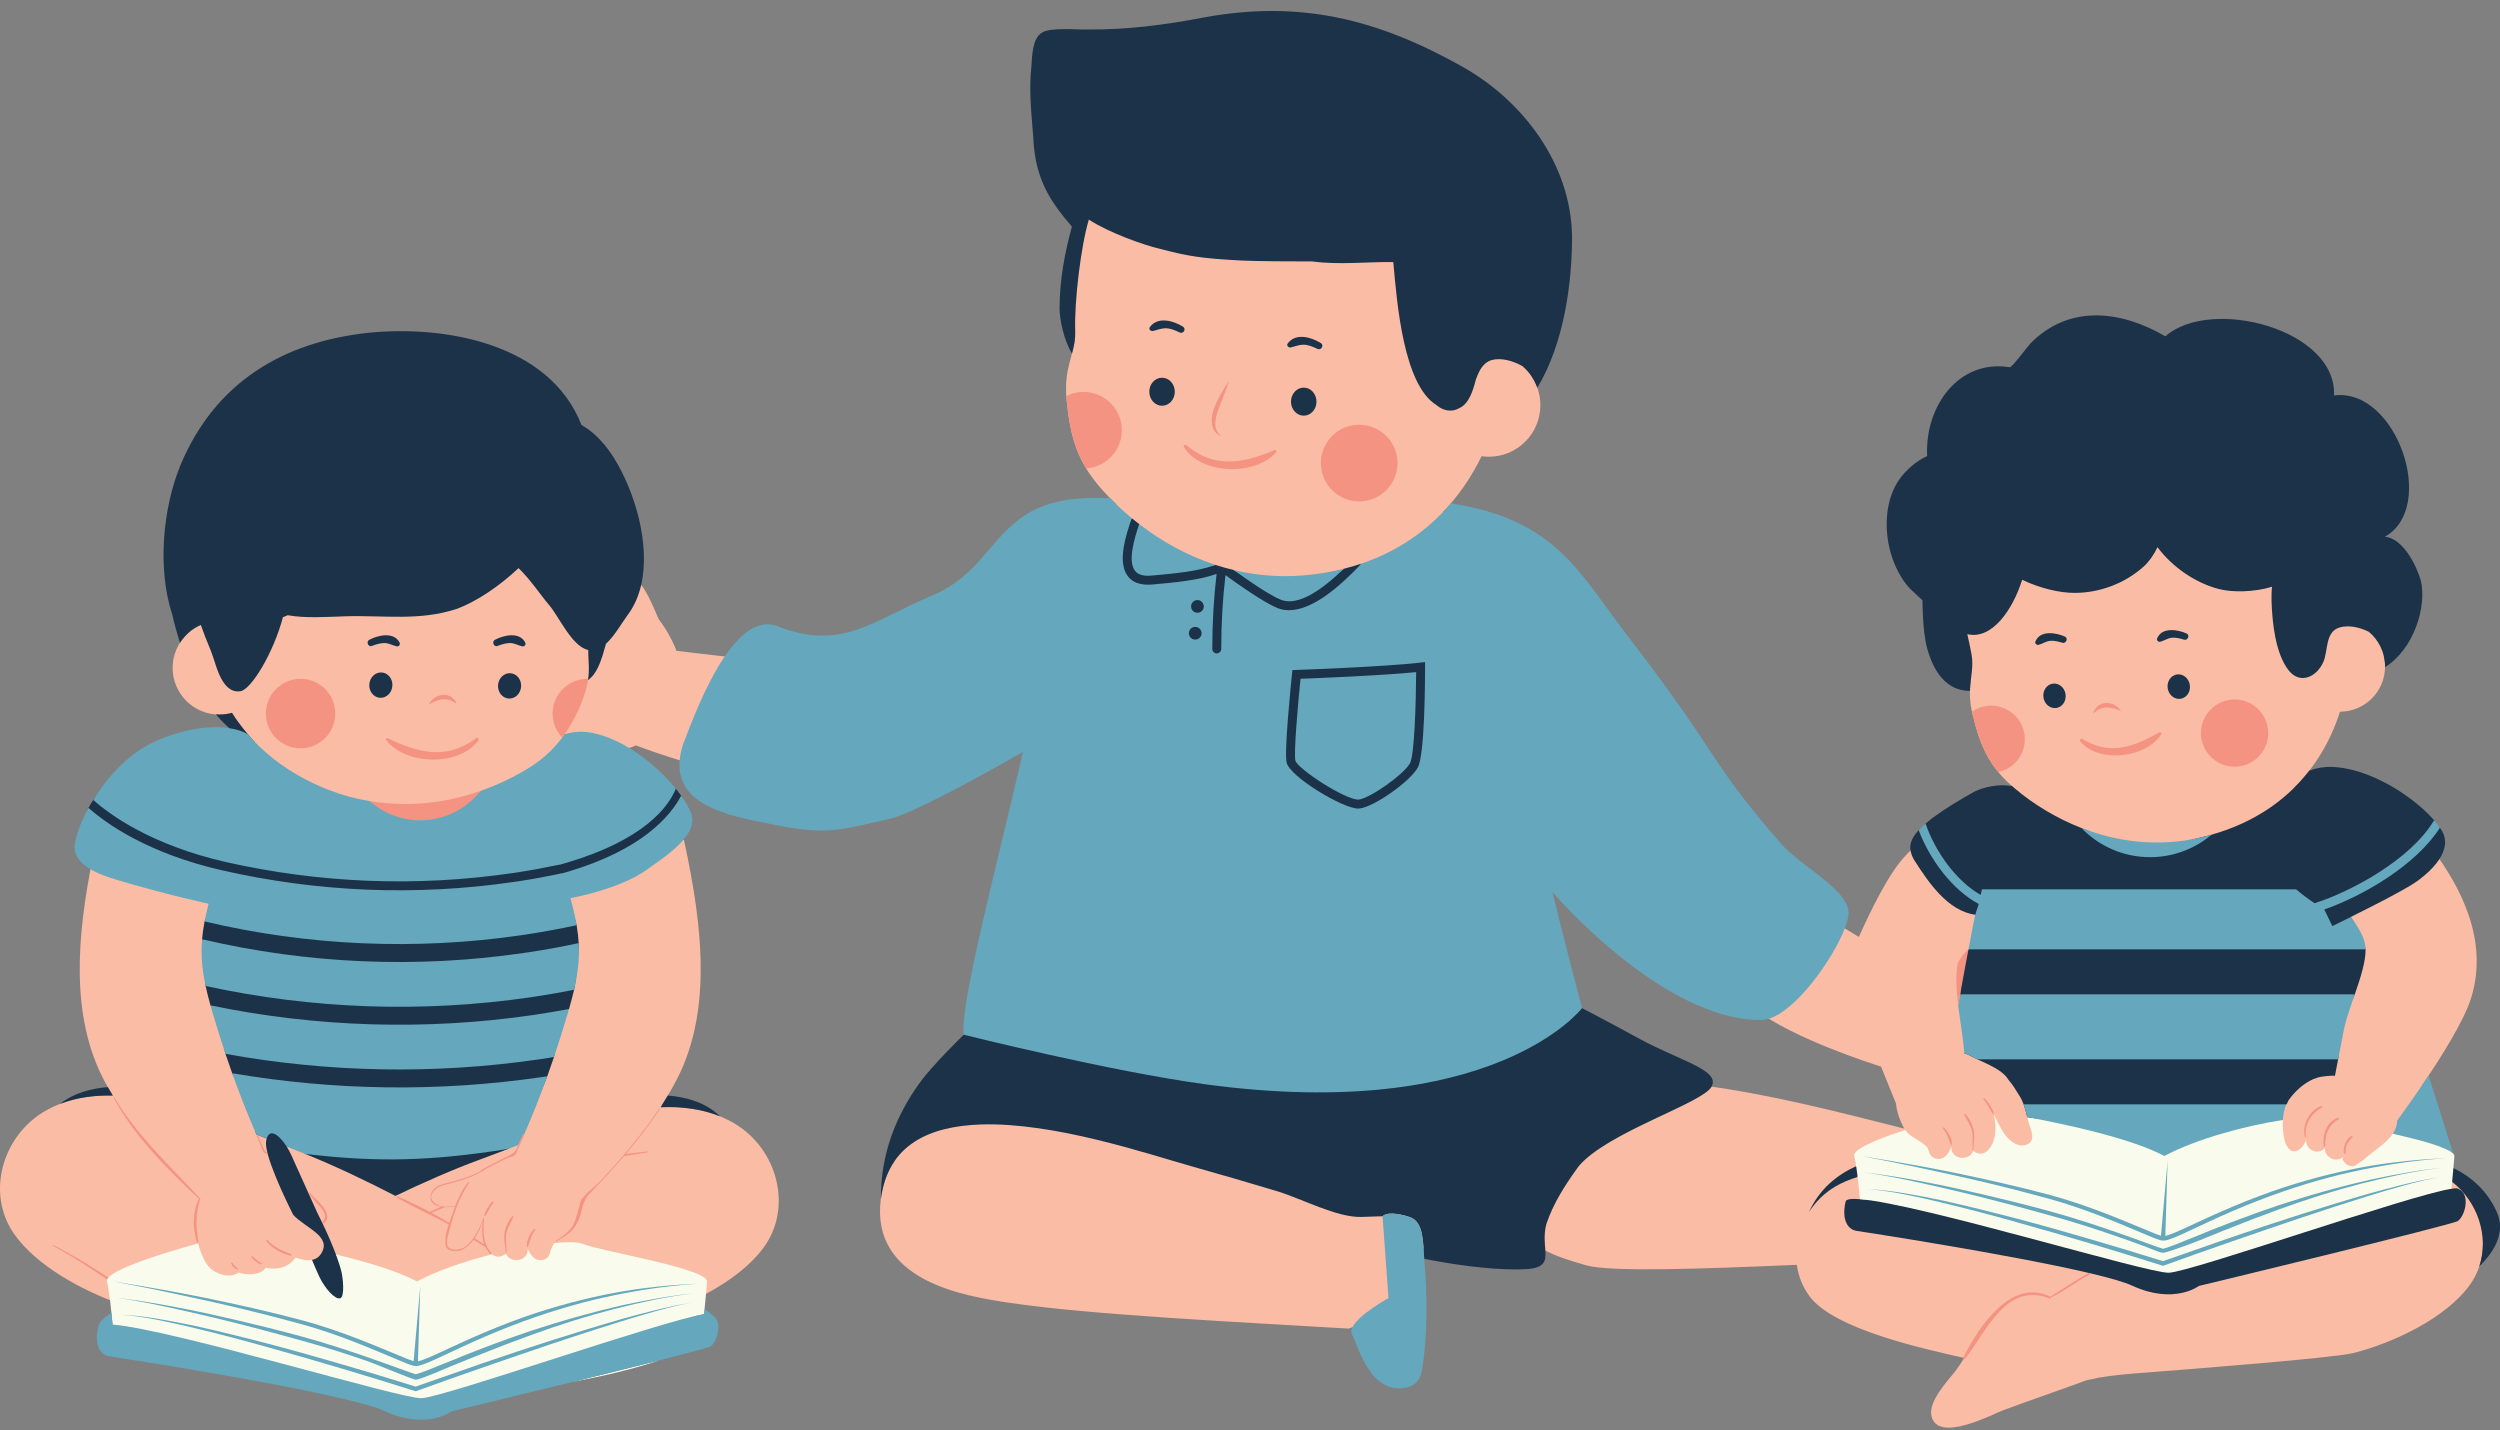 <?xml version="1.0" encoding="UTF-8"?><svg xmlns="http://www.w3.org/2000/svg" xmlns:xlink="http://www.w3.org/1999/xlink" height="286.1" preserveAspectRatio="xMidYMid meet" version="1.0" viewBox="0.0 -2.2 500.0 286.1" width="500.0" zoomAndPan="magnify"><rect x="0.0" y="-2.2" width="500.0" height="286.1" fill="#808080" stroke="none"/><defs><clipPath id="a"><path d="M 0 2 L 499 2 L 499 283.328 L 0 283.328 Z M 0 2"/></clipPath><clipPath id="b"><path d="M 489 231 L 500.012 231 L 500.012 252 L 489 252 Z M 489 231"/></clipPath></defs><g><g clip-path="url(#a)" id="change1_1"><path d="M 340.309 214.852 L 340.512 214.215 C 339.863 213.359 336.613 211.898 334.211 210.82 C 331.902 209.785 329.289 208.609 326.605 207.137 C 321.598 204.395 316.488 201.727 315.453 201.184 L 313.547 200.141 L 314.254 199.07 C 313.473 196.109 310.84 186.047 308.531 176.68 L 311.973 174.879 C 321.871 186.117 337.922 199.191 351.117 199.773 C 358.914 205.547 373.645 210.312 376.207 211.117 C 377.352 214.016 378.441 216.582 379.184 218.469 C 379.184 218.469 379.184 218.469 379.184 218.473 C 379.305 219.746 379.676 220.988 380.18 222.16 C 380.383 222.633 380.594 223.094 380.855 223.52 C 367.289 220.086 354 216.656 340.309 214.852 Z M 497.52 240.977 C 495.977 237.582 493.379 234.965 489.793 233.188 L 488.566 232.578 L 488.688 231.219 C 488.75 230.551 488.801 229.953 488.836 229.477 L 488.836 229.453 L 484.297 215.035 C 484.449 214.805 484.609 214.574 484.766 214.34 L 484.809 214.355 L 484.777 214.324 C 488.406 208.953 492.785 201.945 494.188 197.512 C 497.938 185.625 491.762 174.812 486.605 167.801 C 487.41 166.145 486.855 165.285 486.633 164.945 L 486.496 164.734 C 486.469 164.688 486.438 164.633 486.398 164.586 L 486.301 164.449 C 486.031 164.039 485.699 163.613 485.289 163.148 C 484.273 161.961 482.914 160.715 481.254 159.438 C 476.43 155.723 471.066 153.441 466.562 153.18 C 466.371 153.172 466.184 153.164 465.996 153.164 C 464.777 153.164 463.637 153.379 462.605 153.801 L 458.855 155.328 C 463.09 151.137 466.125 145.969 467.996 140.145 C 472.977 140.129 477.012 136.09 477.012 131.105 C 477.012 130.363 476.91 129.652 476.742 128.965 C 481.023 125.711 483.211 118.762 482.242 114.469 C 481.383 111.496 479.023 107.324 476.793 107.141 L 470.199 106.602 L 475.988 103.398 C 480.18 101.074 480.332 95.074 479.184 90.641 C 477.664 84.762 473.336 78.809 468 78.809 C 467.688 78.809 467.371 78.828 467.059 78.867 L 464.711 79.168 L 464.809 76.805 C 464.902 74.391 463.953 72.133 461.988 70.086 C 458.254 66.199 451.191 63.586 444.418 63.586 C 440.129 63.586 436.562 64.645 434.387 66.562 L 433.305 67.52 L 432.059 66.789 C 427.672 64.23 423.242 62.879 419.246 62.879 C 414.723 62.879 410.758 64.582 407.48 67.93 C 407.328 68.098 406.988 68.531 406.574 69.059 C 403.809 72.562 403.16 73.246 401.953 73.246 L 401.777 73.246 L 401.617 73.223 C 400.953 73.113 400.285 73.059 399.641 73.059 C 396.598 73.059 393.836 74.273 391.652 76.574 C 388.77 79.609 387.188 84.223 387.43 88.918 L 387.496 90.301 L 386.23 90.852 C 384.52 91.602 382.551 93.273 381.438 94.918 C 377.918 100.121 378.902 109.32 383.504 114.215 C 383.691 114.41 384.855 115.488 385.828 116.371 L 386.484 116.969 L 386.484 117.852 C 386.484 117.91 386.496 123.719 387.316 126.797 C 388.586 131.562 390.812 133.98 393.977 133.98 L 394.141 133.98 C 393.934 135.793 393.812 137.828 394.5 140.652 C 396.113 147.266 397.965 151.336 403.035 155.562 C 403.297 155.777 403.566 155.984 403.832 156.195 L 403.27 157.234 L 401.836 156.961 C 401.441 156.887 401 156.852 400.523 156.852 C 398.707 156.852 396.812 157.387 395.832 157.879 C 394.547 158.598 393.133 159.414 391.66 160.332 L 391.086 159.266 C 386.477 161.758 384.734 165.301 381.109 168.926 C 377.715 172.434 373.926 180.398 371.77 185.188 L 367.219 182.414 C 367.695 181.086 367.719 180.492 367.711 180.34 C 367.609 178.309 363.742 175.355 360.637 172.98 C 358.344 171.227 356.18 169.574 354.688 167.848 C 346.332 158.172 343.469 153.836 339.84 148.344 C 336.766 143.684 332.934 137.883 324.457 126.891 C 322.891 124.855 321.473 122.906 320.102 121.02 C 312.551 110.641 307.094 103.141 289.871 100.438 L 288.574 100.234 C 291.695 96.988 294.277 93.219 296.324 89.035 C 296.797 89.102 297.273 89.148 297.766 89.148 C 303.461 89.148 308.074 84.531 308.074 78.836 C 308.074 76.746 307.449 74.805 306.383 73.18 C 311.594 63.699 312.406 51.59 312.406 45.086 C 312.211 32.25 304.102 19.855 291.23 12.73 C 277.941 5.309 266.574 2 254.383 2 C 250.047 2 245.676 2.418 241.031 3.273 C 232.469 4.926 225.285 5.695 218.422 5.695 C 218.414 5.695 217.727 5.695 217.387 5.691 C 217.23 5.695 217.059 5.699 216.875 5.699 C 216.414 5.699 215.852 5.684 215.234 5.664 C 214.531 5.645 213.75 5.617 212.969 5.617 C 210.227 5.617 209.562 5.941 209.473 5.996 L 209.367 6.074 C 208.547 6.605 208.383 9.406 208.312 10.605 L 208.27 11.316 C 207.832 15.148 208.137 18.859 208.457 22.785 C 208.52 23.547 208.582 24.309 208.641 25.129 C 208.953 32.484 211.328 36.52 215.891 41.82 L 216.582 42.629 L 216.305 43.652 C 214.688 49.57 213.926 54.598 213.906 59.477 C 213.902 60.883 214.312 63.066 215.016 65.062 C 214.793 68.918 212.727 71.535 213.305 77.598 C 214.043 85.324 215.469 90.219 220.5 95.82 C 221.391 96.812 222.328 97.762 223.293 98.691 L 222.852 98.953 L 222.492 99.156 L 221.961 99.484 L 221.336 99.449 C 220.469 99.406 219.625 99.383 218.816 99.383 C 207.59 99.383 203.809 103.797 199.43 108.902 C 196.48 112.344 193.137 116.242 187.273 118.711 C 184.707 119.773 182.414 120.906 180.199 122.008 C 174.867 124.648 170.266 126.926 164.473 126.926 C 161.328 126.926 158.082 126.238 154.645 124.855 C 154.254 124.719 153.875 124.652 153.488 124.652 C 151.625 124.652 149.465 126.289 147.203 129.363 L 135.266 127.965 C 134.996 126.949 133.801 124.703 133.223 123.789 C 132.836 123.18 132.344 122.441 131.773 121.68 C 130.906 119.945 129.094 114.582 126.504 113.145 C 127.75 105.488 124.652 96.129 121.062 90.414 C 119.621 88.117 117.828 86.168 116.078 85.02 C 115.855 84.863 115.621 84.719 115.355 84.578 L 114.699 84.23 L 114.43 83.535 C 108.117 67.297 86.609 66.031 80.168 66.031 C 78.074 66.031 75.977 66.137 73.945 66.344 C 56.289 68.203 44.176 76.688 37.949 91.551 C 34.301 100.414 33.656 111.895 36.348 120.113 L 36.379 120.203 L 36.398 120.297 C 36.688 121.586 37.074 123.027 37.523 124.523 C 35.684 126.23 34.523 128.66 34.523 131.367 C 34.523 136.531 38.707 140.715 43.867 140.715 C 44.504 140.715 45.129 140.648 45.73 140.527 C 46.223 141.047 46.703 141.516 47.168 141.91 L 47.84 142.48 C 48.812 143.801 49.875 145.066 51.043 146.266 L 45.566 145.41 C 44.812 145.293 43.992 145.234 43.129 145.234 C 39.379 145.234 35 146.336 31.113 148.254 C 27.055 150.258 22.863 154.477 19.902 159.535 L 19.848 159.621 C 19.723 159.836 19.598 160.062 19.445 160.344 C 18.574 161.914 17.941 163.301 17.504 164.621 C 17.312 165.168 17.168 165.688 17.074 166.172 L 17.039 166.324 C 17.02 166.391 17.012 166.453 17 166.52 L 16.957 166.742 C 16.867 167.215 16.668 168.266 18.512 169.543 C 15.5 184.559 13.91 200.828 20.863 213.961 C 21.391 214.957 21.957 215.941 22.547 216.91 C 17.793 216.793 13.277 217.621 9.227 219.887 C 0.523 224.746 -2.906 236.402 2.816 244.578 C 7.219 250.871 16.199 255.824 24.102 258.629 C 24.156 259.121 24.211 259.621 24.262 260.129 L 24.387 261.344 L 23.363 262.008 C 22.059 262.859 21.695 263.363 21.617 263.496 L 21.613 263.527 L 21.586 263.648 C 21.113 265.715 21.547 266.574 21.695 266.789 C 21.809 266.957 21.941 267.051 22.102 267.074 L 22.258 267.098 C 30.148 268.316 69.91 274.578 77.875 278.238 C 80.062 279.242 82.18 279.754 84.176 279.754 C 87.293 279.754 89.031 278.523 89.082 278.484 L 89.418 278.227 L 89.828 278.129 C 89.828 278.129 101.645 275.281 113.988 272.25 L 114.09 272.23 C 121.23 270.859 126.684 269.504 131.238 267.969 L 131.387 267.926 C 138.371 266.156 140.426 265.562 141.023 265.363 C 141.473 264.809 141.891 263.18 141.539 262.621 L 141.449 262.527 L 141.371 262.473 L 141.301 262.406 C 141.023 262.172 140.469 261.719 139.867 261.359 L 138.785 260.707 L 138.906 259.449 C 138.969 258.844 139.023 258.25 139.078 257.676 C 144.547 255.004 149.688 251.473 152.75 247.277 C 158.637 239.215 155.441 227.496 146.836 222.461 C 143.602 220.566 140.043 219.609 136.289 219.32 C 135.383 219.121 134.422 218.98 133.395 218.898 L 132.379 218.816 C 133.41 217.195 134.375 215.566 135.219 213.961 C 143.207 198.875 139.922 179.656 136.164 162.949 C 136.66 161.871 136.402 161.277 136.281 161.02 L 136.184 160.797 C 136.16 160.738 136.137 160.684 136.105 160.629 L 136.062 160.555 L 136.027 160.477 C 135.824 160.035 135.562 159.559 135.227 159.039 C 134.398 157.711 133.242 156.273 131.793 154.762 C 129.656 152.531 127.227 150.57 124.77 149.086 L 122.305 147.602 C 123.418 147.656 124.535 147.609 125.629 147.422 C 126.203 147.301 126.707 147.109 127.168 146.871 C 127.168 146.871 127.168 146.875 127.168 146.875 C 127.168 146.875 131.891 148.707 137.906 150.457 C 137.66 156.871 145.383 158.902 154.066 160.555 C 158.844 161.531 161.688 161.91 164.211 161.91 C 167.508 161.91 170.406 161.242 175.664 160.027 L 177.605 159.586 C 179.543 159.105 185.496 156.762 203.586 146.457 L 207.543 144.203 L 206.523 148.645 C 204.961 155.43 203.449 161.727 201.984 167.816 C 199.43 178.441 197.223 187.617 195.758 195.348 C 194.422 202.414 194.684 204.258 194.695 204.332 C 194.68 204.234 194.664 204.195 194.664 204.195 L 193.16 202.785 L 192.742 206.742 L 192.973 206.73 L 194.125 206.18 C 194.062 206.238 187.953 212.168 185.48 215.617 C 182.199 220.188 180.02 224.996 178.945 229.973 C 177.543 231.984 176.566 234.473 176.168 237.551 C 174.012 254.102 193.094 257.035 201.801 258.348 C 218.227 260.816 249.141 262.277 269.758 263.52 C 269.758 263.52 271.52 262.918 273.539 261.555 L 272.312 264.047 C 272.504 264.438 272.695 264.926 272.945 265.555 C 274.043 268.324 276.09 273.473 279.781 273.473 C 280 273.473 280.23 273.457 280.461 273.422 C 281.832 273.223 282.27 272.711 282.5 271.004 C 283.406 265.207 283.531 257.258 282.836 249.742 L 282.59 247.066 L 285.223 247.598 C 291.812 248.922 298.32 249.684 303.078 249.684 C 303.754 249.684 304.391 249.668 304.98 249.637 C 306.637 249.543 307.016 249.238 307.027 249.238 C 307.059 249.176 307.121 248.934 307.066 248.043 L 306.984 246.715 C 310.102 248.777 313.801 249.883 317.215 250.855 C 322.156 252.266 340.688 251.559 359.363 250.766 C 359.668 252.953 360.465 255.082 361.852 256.984 C 366.781 263.734 385.105 267.637 392.852 269.391 C 392.184 270.445 391.555 271.402 390.965 272.16 C 389.406 274.109 385.637 278.137 386.285 280.996 C 387.586 286.582 398.762 280.477 400.711 279.824 C 404.48 278.398 413.055 275.445 416.824 274.02 C 417.027 273.938 417.277 273.863 417.547 273.789 C 418.383 273.656 419.121 273.488 419.703 273.336 C 422.707 272.828 426.504 272.523 426.504 272.523 C 438.566 271.605 466.695 269.395 470.66 268.41 C 478.371 266.496 489.301 261.449 494.094 254.602 C 495.68 252.332 496.469 249.758 496.562 247.16 C 498.824 243.852 497.875 241.762 497.52 240.977" fill="#fabca4"/></g><g id="change2_1"><path d="M 115.324 182.84 C 115.039 181.168 113.527 178.453 112.977 176.457 C 112.988 176.492 112.996 176.512 112.996 176.512 C 112.996 176.512 113.477 176.711 114.113 176.875 C 114.141 176.602 114.309 176.359 114.676 176.277 C 121.434 174.816 129.379 171.637 134.137 166.418 C 134.742 165.754 136.531 165.957 136.773 165.664 C 138.195 163.945 136.438 157.238 136.227 156.934 C 135.863 156.418 135.57 156.035 135.168 155.543 C 135.031 155.375 133.344 156.035 132.531 155.578 C 130.148 154.238 128.461 151.688 126.328 150 C 123.023 147.387 119.191 145.355 114.938 144.98 C 114.609 144.953 113.387 144.52 112.906 144.684 C 112.625 150.98 102.543 161.684 99.164 162.863 C 92.988 165.027 65.945 162.887 63.305 161.863 C 56.406 159.195 53.574 149.32 49.52 144.602 C 48.363 143.258 47.336 141.836 46.402 140.359 C 45.598 140.586 44.75 140.715 43.871 140.715 C 43.645 140.715 43.418 140.695 43.191 140.68 C 44.012 141.656 44.934 142.633 45.879 143.438 C 45.887 143.438 45.895 143.438 45.902 143.441 C 41.352 142.723 21.414 153.312 18.645 157.777 C 18.48 158.043 18.336 158.262 18.18 158.527 C 18.164 158.555 18.145 158.586 18.125 158.613 C 17.984 158.859 17.844 159.117 17.703 159.371 L 17.703 159.375 C 16.914 160.793 16.871 169.027 18.957 170.242 C 21.156 171.523 24.027 172.297 26.008 172.875 C 26.613 173.055 27.211 173.227 27.801 173.391 C 27.902 173.422 27.996 173.445 28.098 173.477 C 28.586 173.613 29.07 173.75 29.543 173.883 C 29.629 173.902 29.707 173.926 29.789 173.949 C 30.289 174.086 43.492 177.621 43.492 177.621 C 43.168 178.875 41.125 180.977 40.914 182.094 C 40.68 183.332 40.512 184.512 40.414 185.652 L 41.125 195 C 41.387 196.219 41.711 197.496 42.094 198.875 C 42.234 199.371 46.074 202.238 46.23 202.762 C 47.031 205.488 44.188 205.855 45.094 208.57 C 45.527 209.867 45.977 211.16 46.434 212.445 C 47.078 214.254 50.617 216.008 51.312 217.793 C 52.211 220.098 50.281 222.43 51.273 224.684 C 51.965 224.961 52.656 225.238 53.34 225.516 C 53.297 225.652 53.258 225.793 53.227 225.965 C 53.203 226.098 53.195 226.25 53.191 226.41 C 53.191 226.449 53.191 226.488 53.195 226.531 C 53.199 226.695 53.207 226.871 53.23 227.062 C 53.734 231.195 58.637 240.746 58.637 240.746 C 58.637 240.746 58.648 240.773 58.652 240.785 C 61.176 243.453 66.336 245.047 64.281 248.434 C 63.82 249.234 63.156 249.637 62.391 249.785 C 62.957 251.117 61.398 254.441 61.773 255.246 C 62.855 257.574 67.789 260.977 68.801 260.684 C 69.809 260.391 72.152 253.668 71.879 252.578 C 71.609 251.512 67.625 249.871 67.18 248.684 C 66.32 246.383 65.266 244.059 64.492 242.441 C 63.879 241.16 63.449 240.324 63.449 240.324 C 63.449 240.324 59.715 232.059 58.281 228.867 C 58.012 228.27 57.691 227.676 57.34 227.125 C 58.18 227.457 59.098 225.664 59.918 225.98 C 60.316 226.137 60.629 228.422 61.031 228.582 C 67.109 231.02 73.504 234.102 79.086 236.98 C 84.496 234.383 90.477 231.727 96.102 229.668 C 97.918 229 99.789 228.289 101.695 227.566 C 102.348 227.316 108.027 217.016 109.449 213.066 C 109.91 211.781 110.359 210.492 110.797 209.199 C 111.258 207.832 109.746 205.074 110.34 203.168 C 111.012 201 113.762 199.742 113.805 199.602 C 114.195 198.234 114.535 196.961 114.816 195.758 C 115.273 193.781 115.812 187.699 115.738 186.422 C 115.672 185.266 115.535 184.082 115.324 182.84" fill="#1c3249"/></g><g id="change2_2"><path d="M 327.57 205.387 C 322.059 202.367 316.422 199.438 316.41 199.426 C 316.328 199.535 192.859 204.766 192.75 204.746 C 192.75 204.746 191.18 206.266 189.289 208.238 C 187.391 210.207 185.172 212.637 183.871 214.457 C 179.27 220.867 176.109 228.527 176.18 237.559 C 176.891 232.148 179.309 228.508 182.852 226.188 C 186.391 223.867 191.039 222.867 196.191 222.695 C 210.801 222.227 229.422 228.547 238.07 230.988 C 243.879 232.617 249.672 234.316 255.449 236.047 C 260.172 237.469 267.398 241.348 272.281 241.188 L 276.551 241.047 C 277.102 240.316 279.32 240.328 281.922 241.207 C 284.871 242.105 284.59 246.848 284.84 249.547 L 284.84 249.559 C 292.789 251.156 300.352 251.898 305.102 251.637 C 308.961 251.426 309.211 250.066 309.07 247.926 C 308.98 246.477 308.719 244.676 309.27 242.617 C 310.629 238.527 313.02 234.777 315.75 231.027 C 321.539 224.207 340.531 218.457 342.32 215.125 L 342.32 215.117 C 344.09 211.785 336.012 210.008 327.57 205.387" fill="#1c3249"/></g><g id="change2_3"><path d="M 214.379 43.129 C 212.93 48.438 211.93 53.785 211.91 59.469 C 211.91 61.668 212.73 65.688 214.391 68.535 C 214.781 67.086 215.102 65.688 215.039 64.008 C 214.84 58.207 216.172 46.977 217.77 41.719 C 221.789 44.367 228.891 46.855 231.988 47.566 C 237.488 49.016 240.199 49.488 248.301 49.906 C 251.461 50.066 258.629 50.086 262.449 50.086 C 267.809 50.809 273.262 50.156 278.66 50.207 C 279.398 58.586 280.719 74.766 287.281 78.809 C 288.621 79.969 290.328 80.297 291.828 79.445 C 293.762 78.598 294.57 76.047 295.172 73.719 C 295.82 71.926 296.629 70.285 298.359 69.809 C 300.238 69.285 302.648 69.977 304.5 71.035 C 305.828 72.188 306.859 73.668 307.461 75.348 C 312.781 66.516 314.41 54.605 314.41 45.059 C 314.191 30.547 304.52 17.797 292.211 10.988 C 275.289 1.535 259.84 -2.234 240.66 1.309 C 233.07 2.777 225.289 3.785 217.359 3.695 C 215.371 3.777 209.91 3.188 208.281 4.398 C 206.441 5.586 206.422 9.117 206.281 11.086 C 205.738 15.898 206.301 20.566 206.648 25.219 C 206.988 33.336 209.789 37.797 214.379 43.129" fill="#1c3249"/></g><g id="change2_4"><path d="M 260.758 80.934 C 259.352 80.938 258.203 79.688 258.195 78.141 C 258.191 76.594 259.328 75.332 260.734 75.324 C 262.145 75.32 263.289 76.57 263.297 78.117 C 263.305 79.664 262.168 80.926 260.758 80.934" fill="#1c3249"/></g><g id="change2_5"><path d="M 234.961 76.133 C 234.965 77.684 233.828 78.941 232.422 78.949 C 231.012 78.953 229.867 77.703 229.859 76.156 C 229.852 74.609 230.988 73.348 232.398 73.344 C 233.805 73.336 234.953 74.586 234.961 76.133" fill="#1c3249"/></g><g id="change2_6"><path d="M 230.566 64.004 C 231.387 63.832 232.098 63.496 232.953 63.457 C 233.965 63.41 235.016 63.855 235.902 64.285 C 236.68 64.66 237.324 63.59 236.582 63.125 C 234.684 61.93 231.539 61.039 229.969 63.227 C 229.672 63.637 230.156 64.094 230.566 64.004" fill="#1c3249"/></g><g id="change2_7"><path d="M 264.148 66.406 C 262.246 65.215 259.105 64.32 257.531 66.512 C 257.238 66.918 257.719 67.375 258.133 67.289 C 258.949 67.117 259.66 66.777 260.52 66.742 C 261.531 66.695 262.578 67.141 263.469 67.57 C 264.242 67.941 264.887 66.871 264.148 66.406" fill="#1c3249"/></g><g id="change2_8"><path d="M 12.023 218.578 C 15.32 217.301 18.867 216.82 22.559 216.914 C 22.219 216.355 21.887 215.789 21.57 215.223 C 18.188 215.488 14.738 216.41 12.023 218.578" fill="#1c3249"/></g><g id="change2_9"><path d="M 132.105 219.258 C 136.312 219.074 140.336 219.57 144.023 221.074 C 141.199 218.32 137.34 217.207 133.566 216.906 C 133.098 217.691 132.613 218.477 132.105 219.258" fill="#1c3249"/></g><g id="change2_10"><path d="M 36.004 126.352 C 37 124.785 38.449 123.539 40.168 122.793 C 41.555 126.793 41.812 126.609 43.09 130.641 C 43.773 132.801 45.168 136.555 48.113 136.039 C 50.262 135.668 54.691 128.395 56.586 121.246 L 57.547 120.844 C 61.105 121.473 64.914 121.199 69.023 121.062 C 76.688 120.805 83.84 122.082 91.504 119.527 C 95.5 117.992 99.953 114.969 103.707 111.422 C 106.008 113.594 108.504 117.324 109.812 118.793 C 111.855 121.18 114.355 127.078 117.652 127.812 C 117.629 129.344 117.84 130.891 117.75 132.422 C 117.723 132.891 117.664 133.359 117.594 133.82 C 119.16 132.816 120.035 130.418 120.531 128.848 C 120.758 128.137 120.98 127.355 121.199 126.551 C 122.941 124.969 124.383 122.344 125.586 120.723 C 126.887 118.973 127.742 116.941 128.242 114.758 C 130.148 106.414 126.801 95.777 122.766 89.352 C 121.387 87.156 119.434 84.824 117.242 83.391 C 116.938 83.176 116.621 82.984 116.301 82.812 C 109.969 66.516 89.02 62.805 73.742 64.355 C 56.719 66.148 43.055 74.211 36.109 90.789 C 32.578 99.359 31.41 111.449 34.457 120.734 C 34.828 122.391 35.359 124.336 36.004 126.352" fill="#1c3249"/></g><g id="change2_11"><path d="M 75.965 137.355 C 74.691 137.254 73.754 136.039 73.863 134.641 C 73.977 133.242 75.098 132.191 76.371 132.293 C 77.645 132.395 78.586 133.613 78.473 135.012 C 78.359 136.41 77.238 137.461 75.965 137.355" fill="#1c3249"/></g><g id="change2_12"><path d="M 101.715 137.508 C 100.441 137.406 99.5 136.188 99.613 134.789 C 99.727 133.391 100.848 132.344 102.121 132.445 C 103.395 132.547 104.332 133.762 104.219 135.16 C 104.109 136.559 102.984 137.609 101.715 137.508" fill="#1c3249"/></g><g id="change2_13"><path d="M 105.035 126.289 C 103.879 124.086 100.691 124.844 98.969 125.77 C 98.309 126.121 98.77 127.273 99.488 126.996 C 100.25 126.699 101.035 126.461 101.855 126.41 C 102.812 126.352 103.551 126.863 104.438 127.066 C 104.898 127.176 105.258 126.707 105.035 126.289" fill="#1c3249"/></g><g id="change2_14"><path d="M 79.906 126.289 C 78.75 124.086 75.559 124.844 73.84 125.77 C 73.176 126.121 73.641 127.273 74.355 126.996 C 75.117 126.699 75.906 126.461 76.727 126.41 C 77.684 126.352 78.418 126.863 79.309 127.066 C 79.77 127.176 80.125 126.707 79.906 126.289" fill="#1c3249"/></g><g clip-path="url(#b)" id="change2_23"><path d="M 499.34 240.148 C 497.426 235.938 494.277 233.18 490.68 231.395 C 490.648 231.773 489.555 231.863 489.516 232.281 C 489.465 232.789 490.473 233.625 490.422 234.164 C 495.547 238.168 497.844 245.09 495.852 251.082 C 499.102 247.887 501.137 244.098 499.34 240.148" fill="#1c3249"/></g><g id="change2_15"><path d="M 372.188 231.957 C 372.141 231.629 371.285 231.344 371.238 231.035 C 367.328 232.809 363.871 235.648 361.828 240.148 C 361.82 240.156 361.82 240.168 361.82 240.176 C 363.129 238.148 364.898 236.375 367.078 235.098 C 368.5 234.266 369.988 233.656 371.531 233.195 C 371.48 232.785 372.238 232.348 372.188 231.957" fill="#1c3249"/></g><g id="change2_16"><path d="M 491.539 235.508 C 491.352 235.438 490.91 235.457 490.281 235.547 C 487.73 235.945 466.848 237 462.531 236.766 C 458.211 236.531 444.469 231.137 457.27 218.668 C 457.496 218.445 457.551 218.098 457.719 217.848 C 458.949 216.098 460.711 214.457 462.719 213.605 C 463.039 213.477 463.359 213.367 463.68 213.266 C 464.309 213.098 466.551 212.836 466.988 212.977 C 466.988 212.977 467.27 211.508 467.621 209.668 C 468.012 207.648 466.676 204.625 466.965 203.168 C 467.387 201.125 470.09 199.188 470.961 196.668 C 472.09 193.387 473.172 190.078 473.109 187.668 C 473.102 187.156 471.512 183.008 470.148 181.207 C 471.621 180.469 473.391 179.578 475.18 178.656 C 476.051 178.207 476.922 177.758 477.762 177.309 C 478.219 177.066 478.672 176.816 479.109 176.586 C 480.141 176.027 481.09 175.496 481.898 175.016 C 483.121 174.309 484.621 173.227 485.922 171.957 C 486.129 171.758 486.328 171.547 486.52 171.336 C 486.57 171.285 486.609 171.246 486.641 171.207 C 486.852 170.977 487.039 170.746 487.23 170.508 C 487.262 170.477 487.281 170.445 487.301 170.418 C 487.469 170.207 487.629 169.988 487.781 169.766 C 487.789 169.758 487.789 169.746 487.801 169.738 C 487.828 169.688 487.859 169.648 487.891 169.598 C 488 169.418 488.102 169.238 488.199 169.059 C 488.238 168.988 488.281 168.918 488.32 168.848 C 488.398 168.688 488.469 168.527 488.539 168.367 C 488.578 168.277 488.621 168.176 488.66 168.078 C 488.711 167.938 488.762 167.785 488.801 167.648 C 488.84 167.527 488.871 167.418 488.891 167.297 C 488.93 167.168 488.949 167.027 488.969 166.887 C 488.988 166.758 489 166.637 489.012 166.496 C 489.02 166.379 489.02 166.258 489.02 166.129 C 489.02 165.988 489 165.836 488.98 165.695 C 488.969 165.586 488.961 165.477 488.93 165.355 C 488.898 165.195 488.84 165.027 488.789 164.867 C 488.762 164.777 488.738 164.688 488.699 164.598 C 488.59 164.336 488.461 164.086 488.301 163.836 C 488.191 163.676 488.102 163.516 487.98 163.355 C 487.809 163.098 487.305 163.418 487.109 163.164 C 486.91 162.91 487.023 162.086 486.809 161.848 C 485.52 160.336 483.941 158.977 482.48 157.848 C 478.121 154.496 472.262 151.508 466.672 151.188 C 466.289 151.168 465.922 151.168 465.551 151.176 C 465.461 151.188 465.379 151.188 465.289 151.195 C 464.551 151.238 463.82 151.348 463.109 151.535 C 463.039 151.559 462.969 151.578 462.898 151.598 C 462.539 151.695 462.191 151.816 461.852 151.945 L 461.84 151.957 C 457.25 157.867 450.77 162.336 442.309 164.738 C 441.539 164.957 440.762 165.156 439.969 165.336 C 436.527 166.121 432.785 167.738 429.418 167.594 C 424.766 167.398 420.547 165.055 416.281 163.398 C 411.449 161.516 406.961 158.836 403.039 155.566 C 402.77 155.336 402.52 155.117 402.27 154.898 C 402.25 154.926 402.23 154.969 402.211 154.996 C 399.828 154.547 396.73 155.195 394.859 156.137 C 391.922 157.777 389.18 159.426 386.422 161.438 C 385.969 161.816 385.539 162.176 385.121 162.527 C 384.879 162.742 384.809 163.441 384.59 163.652 C 384.348 163.879 383.957 163.613 383.738 163.836 C 383.559 164.027 383.398 164.227 383.238 164.418 C 383.18 164.496 383.121 164.566 383.059 164.648 C 382.98 164.758 382.898 164.879 382.82 164.996 C 382.559 165.387 382.352 165.797 382.219 166.227 C 382.211 166.258 382.199 166.285 382.191 166.316 C 382.051 166.809 382.012 167.328 382.102 167.887 C 382.121 168.008 382.141 168.129 382.18 168.246 C 382.211 168.367 382.25 168.488 382.289 168.617 C 382.32 168.707 382.352 168.809 382.391 168.906 C 382.398 168.926 382.398 168.945 382.41 168.969 C 382.449 169.066 382.5 169.156 382.551 169.258 C 382.609 169.387 382.672 169.508 382.738 169.637 C 382.809 169.766 382.891 169.887 382.969 170.016 C 385.648 174.188 389.539 180.016 395.059 180.746 C 394.867 181.691 397.262 183.906 397.074 184.855 C 397.074 184.855 393.719 187.535 393.695 187.668 C 393.484 188.758 391.93 189.934 391.633 191.508 C 391.352 193.055 392.297 195.188 392.023 196.668 C 393.727 198.887 395.559 206.402 392.84 208.438 C 393.199 208.547 393.562 208.707 393.961 208.918 C 394.402 209.156 394.922 209.406 395.48 209.668 C 397.602 210.648 400.27 211.777 401.41 213.355 C 401.48 213.457 401.562 213.566 401.633 213.676 C 402.832 215.168 402.84 215.277 403.852 216.906 C 404.223 217.457 404.492 218.047 404.723 218.668 C 405.02 219.488 405.23 220.355 405.449 221.219 C 405.504 221.43 411.5 232.148 406.992 234.719 C 398.309 239.668 375.676 237.922 371.98 237.637 C 370.262 237.496 369.23 237.625 369.121 238.117 C 368.242 241.957 369.691 243.719 371.281 243.969 C 372.539 244.156 401.82 248.648 417.742 252.387 C 417.922 252.426 418.102 252.469 418.289 252.516 C 422.012 253.398 424.941 254.238 426.52 254.969 C 434.812 258.777 439.781 254.988 439.781 254.988 C 439.781 254.988 490.191 242.836 491.539 242.016 C 492.898 241.195 494.34 236.578 491.539 235.508" fill="#1c3249"/></g><g id="change2_17"><path d="M 384.488 117.848 C 384.488 117.848 384.488 123.938 385.391 127.316 C 386.609 131.906 389.18 136.016 393.988 135.977 C 394.07 133.238 394.77 131.246 394.301 128.637 C 394.051 127.266 393.75 125.938 393.461 124.637 C 398.398 125.797 402.551 119.766 404.43 113.758 C 407.98 115.457 411.91 116.379 414.898 116.379 C 419.98 116.379 425.031 114.457 428.77 111.078 C 429.77 110.168 430.789 108.766 431.488 107.227 C 434.488 111.258 439.172 114.426 443.77 115.605 C 446.441 116.297 450.762 116.258 454.41 115.156 C 454.301 116.129 454.281 117.117 454.309 118.047 C 454.441 122.246 455.059 128.398 457.68 131.809 C 460 134.816 463.34 133.156 464.641 130.258 C 465.68 127.969 464.961 124.156 467.949 123.285 C 469.781 122.758 472.02 123.285 473.75 124.148 C 475.738 125.809 477.012 128.309 477.012 131.105 L 477.012 131.219 C 482.762 127.668 485.379 119.129 484.18 113.969 C 483.301 110.867 480.602 105.445 476.961 105.148 C 487.539 99.285 479.301 75.277 466.809 76.887 C 467.34 63.559 442.09 57.098 433.07 65.059 C 424.18 59.879 413.82 58.598 406.039 66.535 C 405.539 67.059 402.398 71.316 401.941 71.246 C 391.699 69.586 384.93 79.129 385.43 89.016 C 383.309 89.945 381.07 91.898 379.781 93.797 C 375.59 100.008 377.059 110.277 382.051 115.586 C 382.359 115.918 384.488 117.848 384.488 117.848" fill="#1c3249"/></g><g id="change2_18"><path d="M 436.121 137.559 C 437.34 137.367 438.172 136.137 437.961 134.785 C 437.762 133.445 436.609 132.508 435.391 132.688 C 434.172 132.879 433.34 134.105 433.539 135.457 C 433.738 136.797 434.891 137.738 436.121 137.559" fill="#1c3249"/></g><g id="change2_19"><path d="M 410.539 134.535 C 409.32 134.719 408.488 135.957 408.691 137.297 C 408.891 138.637 410.039 139.578 411.262 139.398 C 412.488 139.219 413.309 137.977 413.109 136.637 C 412.91 135.285 411.762 134.348 410.539 134.535" fill="#1c3249"/></g><g id="change2_20"><path d="M 413 125.129 C 411.219 124.316 408.012 123.777 407.078 126.117 C 406.922 126.508 407.371 126.867 407.73 126.766 C 408.52 126.559 409.16 126.066 410 125.969 C 410.828 125.879 411.699 126.117 412.48 126.355 C 413.199 126.578 413.699 125.445 413 125.129" fill="#1c3249"/></g><g id="change2_21"><path d="M 436.82 125.738 C 437.539 125.957 438.039 124.828 437.34 124.508 C 435.559 123.695 432.352 123.168 431.422 125.496 C 431.262 125.887 431.711 126.246 432.07 126.148 C 432.859 125.938 433.5 125.445 434.34 125.355 C 435.172 125.258 436.039 125.496 436.82 125.738" fill="#1c3249"/></g><g id="change2_22"><path d="M 253.699 151.781 C 254.531 155.305 267.863 163.367 271.766 163.367 C 271.906 163.367 272.047 163.367 272.16 163.352 C 275.898 162.887 284.957 156.48 286.867 152.969 C 288.598 149.758 288.672 131.297 288.672 127.621 L 288.672 126.359 L 287.422 126.496 C 281.367 127.195 270.012 127.77 262.773 128.082 C 269.148 121.434 271.043 111.848 272.297 110.516 C 271.148 110.906 269.965 111.254 268.75 111.555 C 264.508 115.668 249.266 113.633 246.75 111.809 C 245.508 111.512 244.281 111.168 243.074 110.773 C 239.738 112.082 226.855 105.547 227.84 102.617 C 227.34 102.23 226.836 101.844 226.348 101.438 C 225.762 103.152 208.117 125.996 240.316 133.617 C 246.129 134.992 250.828 134.68 254.656 133.363 C 254.09 139.301 253.199 149.672 253.699 151.781" fill="#1c3249"/></g><g id="change3_1"><path d="M 131.891 269.863 C 126.879 271.137 120.613 272.688 114.477 274.191 C 120.48 273.043 126.469 271.691 131.891 269.863" fill="#f9fced"/></g><g id="change3_2"><path d="M 116.531 246.578 C 115.602 246.199 113.547 246.156 110.852 246.406 C 110.57 246.828 110.332 247.348 110.18 247.746 C 109.93 248.41 110.004 248.891 109.398 249.387 C 108.723 249.945 107.68 249.973 107.027 249.531 C 106.66 249.285 106.352 248.961 106.113 248.594 C 105.938 248.324 105.539 247.715 105.562 247.383 C 105.504 248.203 105.512 248.523 105.141 248.961 C 104.047 250.359 101.66 249.969 101.215 248.523 C 100.094 249.387 99.137 249.258 98.391 248.668 C 93.047 250.02 87.551 251.875 83.395 254.086 C 79.473 252 73.336 250.164 67.18 248.684 C 67.621 249.867 68.016 251.051 68.281 252.117 C 68.555 253.203 69.031 257.168 68.023 257.461 C 67.012 257.75 64.934 255.441 63.852 253.113 C 63.477 252.309 62.957 251.113 62.391 249.785 C 61.422 249.977 60.277 249.75 59.117 249.309 L 59.121 249.309 C 57.418 251.676 54.922 251.73 53.129 251.367 C 52.156 252.871 49.395 252.891 47.773 252.309 C 45.871 253.625 42.953 252.547 41.727 251.102 C 40.965 250.207 40.148 248.52 39.629 246.477 C 32.93 248.344 23.434 251.277 21.664 253.328 C 21.559 253.449 21.48 253.566 21.434 253.68 C 21.375 253.82 21.344 253.957 21.375 254.086 C 21.605 255.012 21.816 256.348 22.004 257.836 C 22.102 258.637 22.195 259.48 22.281 260.332 C 22.363 261.137 22.441 261.945 22.512 262.723 C 34.5 263.66 80.008 280.562 84.211 280.406 C 88.676 280.242 132.465 261.926 140.812 260.641 C 140.844 260.312 140.879 259.98 140.91 259.648 C 141.016 258.578 141.117 257.52 141.199 256.59 C 141.297 255.535 141.367 254.645 141.398 254.086 C 141.547 251.52 120.023 248.012 116.531 246.578" fill="#f9fced"/></g><g id="change3_3"><path d="M 490.625 228.477 C 489.434 227.219 484.051 225.801 478.57 224.527 C 477.211 226.566 474.508 228.113 472.617 229.836 L 471.445 230.625 C 470.457 231.691 468.387 230.555 468.527 229.246 C 467.445 230.152 465.711 229.734 465.078 228.23 C 464.934 227.836 465.02 227.391 465.02 227.391 C 463.441 229.09 461.008 227.602 461.234 225.652 C 461.133 226.02 460.992 226.363 460.789 226.668 C 459.301 228.926 457.555 228.281 456.926 225.836 C 456.652 224.703 456.492 223.234 456.574 221.789 C 449.215 222.926 414.113 222.844 405.449 221.219 C 405.602 221.836 405.762 222.453 405.957 223.051 C 406.52 224.52 407.035 226.312 405.004 226.828 C 403.184 227.273 401.324 225.449 400.547 224.055 C 399.895 222.977 399.32 221.836 398.766 220.684 C 398.797 220.816 398.812 220.953 398.82 221.098 C 399.074 222.172 399.156 223.266 399.035 224.477 C 398.844 226.504 397.273 229.855 394.609 227.98 C 394.23 229.445 391.859 229.938 390.707 228.586 C 390.316 228.164 390.312 227.848 390.215 227.027 C 390.254 227.359 389.883 227.984 389.719 228.262 C 389.496 228.641 389.203 228.977 388.848 229.238 C 388.215 229.707 387.172 229.73 386.469 229.199 C 385.848 228.727 385.895 228.246 385.617 227.594 C 385.367 227.016 384.859 226.73 384.375 226.344 C 383.566 225.785 382.699 225.324 381.914 224.734 C 381.562 224.465 381.293 224.145 381.051 223.797 C 375.465 225.617 370.508 227.641 370.848 228.996 C 370.984 229.547 371.113 230.25 371.238 231.039 C 371.34 231.703 371.438 232.438 371.531 233.199 C 371.703 234.641 371.855 236.191 371.984 237.633 C 383.973 238.57 429.566 252.504 433.77 252.348 C 438.234 252.18 481.938 236.836 490.281 235.551 C 490.328 235.09 490.375 234.625 490.422 234.164 C 490.516 233.191 490.605 232.238 490.68 231.395 C 490.758 230.543 490.82 229.801 490.855 229.27 C 490.855 229.25 490.855 229.238 490.859 229.223 C 490.863 229.141 490.867 229.066 490.871 228.996 C 490.883 228.828 490.793 228.652 490.625 228.477" fill="#f9fced"/></g><g id="change4_1"><path d="M 226.992 111.953 C 227.57 112.711 228.598 113.031 230.113 112.934 L 230.781 112.871 C 234.414 112.555 239.734 112.082 243.074 110.773 C 237.535 108.965 232.398 106.145 227.84 102.617 C 226.852 105.547 225.516 110.023 226.992 111.953" fill="#65a7bc"/></g><g id="change4_2"><path d="M 268.75 111.555 C 266.168 112.199 263.445 112.656 260.57 112.891 C 255.809 113.277 251.176 112.859 246.746 111.809 C 249.266 113.633 253.773 116.781 256.215 117.773 C 259.719 119.094 264.508 115.668 268.75 111.555" fill="#65a7bc"/></g><g id="change4_3"><path d="M 259.074 149.922 C 259.504 151.551 268.934 157.719 271.633 157.719 L 271.73 157.715 C 274.078 157.426 280.805 152.656 282.008 150.426 C 282.855 148.852 283.199 138.828 283.234 132.223 C 276.367 132.914 263.41 133.43 260.105 133.555 C 259.504 139.465 258.742 148.531 259.074 149.922" fill="#65a7bc"/></g><g id="change4_4"><path d="M 285.012 131.223 C 285.012 134.125 284.949 148.73 283.574 151.277 C 282.074 154.059 274.902 159.129 271.945 159.492 C 271.848 159.508 271.746 159.512 271.633 159.512 C 268.535 159.512 257.992 153.129 257.328 150.336 C 256.801 148.109 258.238 134.176 258.402 132.594 L 258.484 131.816 L 259.266 131.789 C 259.438 131.785 276.664 131.18 284.02 130.332 L 285.012 130.215 Z M 239.484 120.355 C 238.781 120.355 238.215 119.789 238.215 119.086 C 238.215 118.383 238.781 117.816 239.484 117.816 C 240.188 117.816 240.758 118.383 240.758 119.086 C 240.758 119.789 240.188 120.355 239.484 120.355 Z M 239.043 125.715 C 238.344 125.715 237.773 125.148 237.773 124.445 C 237.773 123.742 238.344 123.176 239.043 123.176 C 239.746 123.176 240.316 123.742 240.316 124.445 C 240.316 125.148 239.746 125.715 239.043 125.715 Z M 356.203 166.539 C 340.848 148.762 344.52 149.629 326.047 125.668 C 315.707 112.258 311.414 101.793 290.184 98.461 C 285.551 103.887 279.582 108.047 272.297 110.516 C 267.906 115.18 262.484 119.84 257.805 119.84 C 257.031 119.84 256.285 119.715 255.562 119.441 C 252.688 118.277 247.484 114.574 245.098 112.824 C 244.543 117.496 244.25 122.438 244.25 127.582 C 244.25 128.078 243.848 128.48 243.355 128.48 C 242.859 128.48 242.457 128.078 242.457 127.582 C 242.457 122.355 242.758 117.336 243.32 112.582 C 239.723 113.871 234.539 114.34 230.941 114.656 L 230.254 114.719 C 228.066 114.855 226.523 114.297 225.566 113.043 C 223.414 110.223 225.188 104.82 226.348 101.438 C 224.762 100.117 223.258 98.711 221.836 97.23 C 221.707 97.309 221.574 97.375 221.445 97.453 C 198.535 96.227 200.73 110.887 186.516 116.863 C 174.68 121.77 168.41 128.23 155.309 122.969 C 151.492 121.641 147.941 124.691 144.941 129.102 C 141.012 134.871 138.023 142.973 136.629 146.641 C 136.242 147.805 136.023 148.875 135.934 149.863 C 135.129 158.773 145.547 160.969 153.68 162.516 C 165.047 164.84 166.863 164.098 178.098 161.527 C 183.434 160.207 199.605 151.035 204.586 148.195 C 200.27 166.969 196.113 182.801 193.805 194.98 C 192.273 203.066 192.75 204.746 192.75 204.746 L 192.758 204.746 C 192.859 204.773 222.008 212.066 240.965 214.645 C 298.637 222.488 316.328 199.539 316.41 199.43 L 316.414 199.426 C 316.414 199.426 313.23 187.395 310.473 176.199 C 319.211 186.121 336.969 202.004 352.316 201.801 C 352.781 201.793 353.27 201.703 353.77 201.551 C 359.355 199.836 366.637 189.523 368.961 183.473 C 369.473 182.148 369.75 181.02 369.711 180.242 C 369.48 175.59 359.926 170.852 356.203 166.539" fill="#65a7bc"/></g><g id="change4_5"><path d="M 284.836 249.543 C 284.586 246.848 284.867 242.105 281.914 241.211 C 279.316 240.332 277.098 240.316 276.551 241.047 C 276.539 241.062 276.52 241.07 276.512 241.082 L 277.703 257.414 L 277.703 257.418 L 277.699 257.418 C 277.676 257.434 271.758 260.676 270.496 263.234 C 270.219 263.789 270.16 264.312 270.438 264.766 C 271.465 266.582 273.867 276.406 280.758 275.406 C 283.379 275.023 284.195 273.449 284.484 271.316 C 285.457 265.117 285.531 257.043 284.836 249.562 C 284.836 249.555 284.836 249.551 284.836 249.543" fill="#65a7bc"/></g><g id="change4_6"><path d="M 113.57 200.398 C 113.652 200.125 113.727 199.867 113.801 199.598 C 111.754 199.984 109.699 200.332 107.645 200.648 C 107.305 200.703 106.945 200.758 106.586 200.812 C 85.172 203.93 63.336 203.277 42.094 198.875 C 42.234 199.371 42.379 199.875 42.531 200.398 C 43.336 203.125 44.188 205.855 45.094 208.57 C 65.84 212.336 87.043 212.699 107.875 209.664 C 108.254 209.609 108.629 209.555 108.988 209.504 C 109.59 209.41 110.191 209.293 110.797 209.195 C 111.781 206.273 112.711 203.336 113.57 200.398" fill="#65a7bc"/></g><g id="change4_7"><path d="M 46.434 212.445 C 47.91 216.586 49.516 220.68 51.273 224.684 C 51.965 224.961 52.656 225.238 53.34 225.516 C 53.988 223.34 55.902 224.859 57.34 227.121 C 58.176 227.457 59.008 227.785 59.828 228.105 C 60.227 228.262 60.629 228.422 61.031 228.582 C 61.047 228.582 61.066 228.586 61.082 228.59 C 75.867 230.344 86.551 229.949 101.301 227.641 C 101.43 227.617 101.562 227.586 101.691 227.562 C 102.348 227.312 103.004 227.066 103.664 226.812 C 103.977 226.125 104.289 225.438 104.598 224.746 C 104.645 224.645 104.754 224.672 104.805 224.742 C 106.484 220.918 108.027 217.012 109.449 213.062 C 109.098 213.109 108.746 213.16 108.395 213.211 C 87.832 216.223 66.926 215.945 46.434 212.445" fill="#65a7bc"/></g><g id="change4_8"><path d="M 115.738 186.422 C 112.426 187.133 109.094 187.746 105.762 188.246 C 105.438 188.285 105.098 188.336 104.773 188.391 C 83.387 191.516 61.551 190.594 40.418 185.652 C 40.152 188.773 40.402 191.652 41.125 195 C 62.496 199.641 84.496 200.402 106.066 197.262 C 106.406 197.207 106.766 197.156 107.105 197.102 C 109.688 196.711 112.254 196.262 114.812 195.758 C 115.598 192.363 115.914 189.48 115.738 186.422" fill="#65a7bc"/></g><g id="change4_9"><path d="M 138.344 254.602 C 137.449 254.637 136.141 254.711 134.477 254.848 C 131.148 255.125 126.391 255.613 120.773 256.781 C 115.164 257.941 108.68 259.691 101.977 262.25 C 98.625 263.523 95.215 264.973 91.797 266.543 C 90.094 267.324 88.375 268.117 86.652 268.91 C 85.789 269.289 84.918 269.672 84.051 269.945 C 83.875 270.012 83.734 270.039 83.59 270.07 L 84.055 254.996 L 82.723 270.035 C 82.355 269.922 81.973 269.781 81.59 269.637 C 78.078 268.223 74.562 266.684 71.043 265.359 C 67.531 264.023 64 262.828 60.543 261.891 C 53.621 260.035 47.09 258.629 41.488 257.457 C 35.879 256.316 31.18 255.496 27.891 254.938 C 24.594 254.395 22.715 254.086 22.715 254.086 C 22.715 254.086 24.586 254.449 27.863 255.082 C 31.141 255.715 35.797 256.73 41.383 257.945 C 44.172 258.59 47.199 259.246 50.371 260.055 C 53.559 260.805 56.883 261.734 60.336 262.641 C 63.777 263.59 67.25 264.785 70.746 266.137 C 74.246 267.477 77.715 269.02 81.27 270.469 C 81.723 270.641 82.172 270.812 82.676 270.949 C 82.844 270.977 82.938 271.004 83.168 271.02 L 83.523 270.984 C 83.777 270.93 84.094 270.871 84.312 270.789 C 85.262 270.48 86.133 270.09 87.004 269.699 C 88.727 268.895 90.445 268.094 92.148 267.301 C 95.543 265.719 98.93 264.258 102.254 262.977 C 108.906 260.406 115.305 258.504 120.879 257.273 C 126.453 256.035 131.172 255.348 134.488 254.996 C 136.148 254.812 137.453 254.699 138.344 254.641 C 139.234 254.57 139.711 254.535 139.711 254.535 C 139.711 254.535 139.234 254.559 138.344 254.602" fill="#65a7bc"/></g><g id="change4_10"><path d="M 137.586 256.602 C 136.926 256.672 136.18 256.75 135.359 256.871 C 134.852 256.945 134.324 257.02 133.773 257.102 C 133.129 257.199 132.461 257.305 131.77 257.426 C 129.555 257.812 127.156 258.277 124.609 258.82 C 123.238 259.133 121.832 259.465 120.395 259.824 C 117.215 260.637 113.902 261.555 110.516 262.586 C 107.664 263.461 104.77 264.418 101.855 265.465 C 100.152 266.074 98.441 266.711 96.727 267.367 C 95.887 267.723 92.527 268.973 91.684 269.359 C 90.832 269.75 87.332 271.066 86.473 271.461 C 86.043 271.652 84.324 272.289 83.891 272.43 C 83.773 272.469 83.453 272.562 83.348 272.59 L 83.035 272.652 C 83.035 272.645 83.105 272.633 83.074 272.625 C 82.66 272.5 82.23 272.352 81.805 272.203 C 78.277 270.945 74.746 269.641 71.211 268.453 C 70.297 268.145 69.387 267.844 68.473 267.547 C 65.891 266.707 63.309 265.918 60.742 265.211 C 58.348 264.555 55.977 263.934 53.633 263.348 C 49.602 262.344 45.688 261.434 41.953 260.605 C 40.812 260.359 39.688 260.117 38.586 259.891 C 35.891 259.348 33.348 258.867 31 258.469 C 30.133 258.32 29.301 258.184 28.504 258.062 C 26.008 257.676 24.215 257.434 23.363 257.414 C 24.316 257.465 26.195 257.777 28.77 258.258 C 29.352 258.367 29.957 258.484 30.574 258.605 C 32.805 259.051 35.215 259.582 37.766 260.164 C 39.387 260.535 41.055 260.926 42.766 261.328 C 45.766 262.062 48.879 262.824 52.062 263.676 C 55.438 264.551 58.879 265.523 62.383 266.496 C 65.996 267.527 69.621 268.691 73.258 269.945 C 75.547 270.734 82.453 273.727 83.188 273.73 C 84.055 273.734 89.34 271.391 90.27 271.023 C 91.324 270.598 92.375 270.172 93.426 269.746 C 94.195 269.438 94.965 269.129 95.73 268.82 C 99.293 267.387 102.855 266.02 106.387 264.746 C 111.992 262.695 117.477 261 122.562 259.676 C 125.441 258.938 128.156 258.305 130.652 257.789 C 131.992 257.516 133.254 257.297 134.414 257.098 C 134.535 257.074 134.656 257.055 134.777 257.035 C 135.922 256.844 136.926 256.715 137.758 256.605 C 138.367 256.539 138.773 256.488 138.941 256.453 C 138.719 256.496 138.254 256.543 137.586 256.602" fill="#65a7bc"/></g><g id="change4_11"><path d="M 131.102 259.824 C 128.762 260.391 126.441 261.031 124.117 261.668 C 119.492 262.996 114.895 264.422 110.309 265.875 C 105.719 267.328 101.16 268.867 96.605 270.418 L 83.117 275.121 C 78.309 273.602 73.48 272.16 68.641 270.742 C 63.754 269.324 58.863 267.914 53.938 266.625 C 49.012 265.336 44.074 264.102 39.102 263.004 C 36.609 262.477 34.109 261.98 31.598 261.566 C 29.086 261.16 26.555 260.801 24.012 260.742 C 26.555 260.875 29.066 261.309 31.559 261.785 C 34.055 262.273 36.531 262.84 39.004 263.441 C 43.949 264.617 48.859 265.93 53.754 267.301 C 63.547 270.035 73.301 272.941 82.992 276.012 L 83.137 276.059 L 83.277 276.008 C 87.797 274.363 92.328 272.762 96.871 271.188 C 101.414 269.609 105.965 268.059 110.52 266.516 C 115.078 264.988 119.648 263.496 124.242 262.074 C 126.539 261.371 128.836 260.664 131.156 260.031 C 132.309 259.688 133.48 259.418 134.645 259.121 C 135.805 258.801 136.992 258.629 138.172 258.371 C 136.988 258.594 135.789 258.73 134.621 259.02 C 133.445 259.281 132.266 259.516 131.102 259.824" fill="#65a7bc"/></g><g id="change4_12"><path d="M 18.184 158.527 C 18.328 158.277 18.496 158.027 18.648 157.781 C 18.648 157.777 18.648 157.777 18.645 157.777 C 18.492 158.027 18.332 158.277 18.184 158.527" fill="#65a7bc"/></g><g id="change4_13"><path d="M 41.723 178.547 L 41.723 178.543 C 41.398 179.797 41.129 180.977 40.918 182.094 C 61.707 186.992 83.203 187.91 104.254 184.844 C 104.578 184.789 104.898 184.754 105.223 184.699 C 108.602 184.188 111.969 183.566 115.324 182.84 C 115.039 181.168 114.625 179.375 114.074 177.383 C 114.086 177.414 114.09 177.434 114.09 177.434 C 114.09 177.434 124.027 175.676 129.523 171.629 C 131.426 170.23 134.754 168.105 136.773 165.664 C 138.195 163.945 138.969 162.07 138.105 160.176 C 138.023 160 137.957 159.824 137.859 159.648 C 137.602 159.082 137.285 158.527 136.934 157.984 C 135.883 156.301 134.531 154.719 133.246 153.379 C 131.156 151.199 128.598 149.059 125.809 147.379 C 123.527 146 121.09 144.934 118.625 144.41 C 116.672 144.008 114.738 144.066 112.906 144.684 C 111.023 147.348 108.688 149.598 105.738 151.406 C 102.723 153.262 99.484 154.805 96.105 155.984 C 93.301 159.559 76.621 160.402 73.922 158.016 C 71.23 157.582 68.551 156.871 65.91 155.848 C 59.008 153.18 53.574 149.32 49.52 144.602 C 48.48 144.027 47.242 143.648 45.883 143.438 C 41.336 142.727 35.355 143.934 30.234 146.461 C 25.508 148.797 21.418 153.297 18.648 157.781 C 22.047 160.836 30.367 166.805 45.07 170.184 C 63.926 174.465 83.379 175.215 102.445 172.426 C 102.75 172.387 103.055 172.336 103.34 172.301 C 106.223 171.855 109.09 171.316 111.945 170.719 C 111.949 170.727 111.949 170.734 111.953 170.742 C 111.961 170.738 112.938 170.465 113.41 170.324 C 128.723 165.781 133.656 159.258 135.168 155.543 C 135.535 155.992 135.887 156.461 136.227 156.934 C 134.012 161.188 128.258 167.727 113.82 172.07 C 113.383 172.203 112.941 172.332 112.488 172.461 C 112.488 172.449 112.477 172.441 112.473 172.434 C 109.527 173.059 106.574 173.621 103.609 174.07 C 103.305 174.109 103.004 174.16 102.695 174.195 C 83.332 177.023 63.57 176.242 44.426 171.863 C 44.426 171.867 44.422 171.871 44.422 171.871 C 29.699 168.484 21.391 162.652 17.707 159.375 C 16.918 160.793 16.156 162.359 15.629 163.957 C 15.414 164.566 15.238 165.184 15.121 165.789 C 15.066 165.988 15.043 166.172 15.008 166.359 C 14.535 168.77 16.023 170.438 18.109 171.656 C 20.309 172.934 23.18 173.711 25.16 174.289 C 34.453 177.004 41.723 178.547 41.723 178.547" fill="#65a7bc"/></g><g id="change4_14"><path d="M 142.992 261.227 C 142.992 261.227 142.988 261.223 142.988 261.223 C 142.875 261.102 142.75 260.988 142.609 260.891 C 142.227 260.562 141.602 260.062 140.91 259.648 C 140.879 259.98 140.844 260.312 140.812 260.641 C 132.461 261.93 88.766 277.273 84.297 277.438 C 80.098 277.594 34.496 263.66 22.512 262.723 C 22.441 261.945 22.363 261.141 22.281 260.332 C 20.879 261.246 19.738 262.266 19.645 263.203 C 18.766 267.047 20.219 268.809 21.805 269.055 C 23.391 269.301 68.762 276.25 77.051 280.059 C 85.34 283.867 90.305 280.074 90.305 280.074 C 90.305 280.074 102.129 277.227 114.477 274.195 C 120.613 272.688 126.879 271.137 131.891 269.867 C 137.613 268.414 141.699 267.332 142.07 267.109 C 143.238 266.402 144.465 262.875 142.992 261.227" fill="#65a7bc"/></g><g id="change4_15"><path d="M 468.781 203.73 C 469.195 201.684 470.086 199.188 470.957 196.668 L 392.023 196.668 C 391.875 197.602 391.773 198.023 391.633 198.898 C 392.047 202.145 392.703 205.863 392.844 208.434 C 393.195 208.551 393.562 208.703 393.961 208.914 C 394.402 209.16 394.926 209.41 395.484 209.668 L 467.625 209.668 C 468.012 207.648 468.488 205.188 468.781 203.73" fill="#65a7bc"/></g><g id="change4_16"><path d="M 490.859 229.219 C 490.855 229.234 490.855 229.25 490.855 229.27 C 490.855 229.266 490.871 229.266 490.871 229.266 L 490.859 229.219" fill="#65a7bc"/></g><g id="change4_17"><path d="M 485.715 212.926 L 485.031 213.949 C 482 218.453 479.426 221.906 479.426 221.906 L 479.426 221.902 C 479.43 222.879 479.098 223.738 478.57 224.527 C 484.051 225.801 489.434 227.219 490.625 228.477 L 486.016 213.84 L 485.715 212.926" fill="#65a7bc"/></g><g id="change4_18"><path d="M 432.867 228.996 C 439.391 225.523 449.215 222.926 456.574 221.789 C 456.641 220.68 456.852 219.586 457.266 218.668 L 404.719 218.668 C 405.02 219.488 405.234 220.355 405.449 221.219 C 414.113 222.84 426.449 225.582 432.867 228.996" fill="#65a7bc"/></g><g id="change4_19"><path d="M 442.312 164.738 C 441.547 164.957 440.766 165.156 439.965 165.34 C 431.781 167.211 423.637 166.254 416.281 163.398 C 419.758 166.988 424.617 169.234 430.012 169.234 C 434.699 169.234 438.984 167.539 442.312 164.738" fill="#65a7bc"/></g><g id="change4_20"><path d="M 395.734 178.594 C 395.551 179.426 395.254 179.914 395.059 180.746 C 394.438 183.445 394.379 184.293 393.695 187.668 L 473.109 187.668 C 473.098 187.16 473.047 186.684 472.922 186.27 C 472.531 184.715 471.512 183.004 470.152 181.203 C 467.996 182.277 466.473 183.016 466.473 183.016 L 464.859 179.699 C 472.832 176.902 483.266 170.738 487.977 163.355 C 487.637 162.836 487.242 162.332 486.812 161.852 C 482.172 169.754 470.004 176.223 462.906 178.445 C 461.691 177.629 460.418 176.688 459.23 175.668 L 396.379 175.668 C 396.297 176.035 396.219 176.406 396.137 176.777 C 391.258 174.027 387.039 168.145 385.125 162.531 C 384.621 162.98 384.156 163.41 383.742 163.84 C 385.965 169.766 390.527 175.812 395.734 178.594" fill="#65a7bc"/></g><g id="change4_21"><path d="M 483.949 229.754 C 480.621 230.035 475.863 230.52 470.246 231.691 C 464.637 232.852 458.152 234.602 451.449 237.16 C 448.098 238.43 444.688 239.883 441.27 241.449 C 439.566 242.234 437.848 243.023 436.121 243.816 C 435.262 244.199 434.391 244.582 433.523 244.855 C 433.348 244.918 433.211 244.945 433.062 244.98 L 433.527 229.906 L 432.195 244.941 C 431.828 244.832 431.445 244.691 431.062 244.547 C 427.551 243.133 424.035 241.594 420.516 240.27 C 417.004 238.934 413.473 237.734 410.016 236.801 C 403.094 234.945 396.562 233.535 390.961 232.363 C 385.352 231.227 380.652 230.402 377.363 229.844 C 374.066 229.305 372.188 228.996 372.188 228.996 C 372.188 228.996 374.059 229.359 377.336 229.992 C 380.613 230.625 385.27 231.641 390.855 232.855 C 393.645 233.5 396.672 234.156 399.844 234.961 C 403.031 235.715 406.355 236.645 409.809 237.551 C 413.25 238.5 416.723 239.695 420.219 241.047 C 423.719 242.387 427.188 243.93 430.742 245.379 C 431.195 245.551 431.645 245.723 432.148 245.859 C 432.316 245.887 432.41 245.914 432.641 245.93 L 432.996 245.895 C 433.25 245.84 433.566 245.781 433.785 245.699 C 434.734 245.391 435.605 245 436.477 244.609 C 438.199 243.805 439.918 243.004 441.617 242.211 C 445.016 240.629 448.402 239.168 451.727 237.887 C 458.379 235.316 464.777 233.414 470.352 232.184 C 475.926 230.945 480.645 230.258 483.961 229.906 C 485.621 229.723 486.926 229.609 487.816 229.551 C 488.711 229.48 489.184 229.445 489.184 229.445 C 489.184 229.445 488.707 229.469 487.816 229.512 C 486.922 229.543 485.613 229.621 483.949 229.754" fill="#65a7bc"/></g><g id="change4_22"><path d="M 484.832 231.781 C 484.324 231.855 483.797 231.93 483.246 232.012 C 482.602 232.109 481.934 232.215 481.242 232.336 C 479.027 232.723 476.633 233.188 474.082 233.73 C 472.711 234.039 471.305 234.375 469.867 234.734 C 466.688 235.543 463.375 236.461 459.988 237.496 C 457.137 238.367 454.242 239.328 451.328 240.375 C 449.625 240.984 447.914 241.621 446.199 242.273 C 445.359 242.629 441.996 243.883 441.156 244.27 C 440.305 244.66 436.805 245.973 435.945 246.371 C 435.516 246.562 433.797 247.199 433.363 247.336 C 433.246 247.375 432.926 247.473 432.82 247.5 L 432.512 247.562 C 432.508 247.551 432.578 247.539 432.547 247.535 C 432.133 247.41 431.703 247.262 431.277 247.113 C 427.75 245.852 424.219 244.551 420.684 243.363 C 419.77 243.055 418.859 242.75 417.945 242.453 C 415.363 241.617 412.781 240.828 410.219 240.121 C 407.82 239.465 405.449 238.844 403.105 238.258 C 399.074 237.25 395.16 236.34 391.426 235.516 C 390.285 235.266 389.16 235.027 388.059 234.801 C 385.363 234.254 382.82 233.773 380.473 233.375 C 379.605 233.23 378.773 233.094 377.977 232.973 C 375.48 232.586 373.688 232.344 372.836 232.324 C 373.785 232.375 375.664 232.688 378.242 233.168 C 378.828 233.277 379.43 233.391 380.047 233.516 C 382.281 233.957 384.688 234.492 387.238 235.074 C 388.859 235.445 390.527 235.832 392.238 236.238 C 395.238 236.973 398.352 237.734 401.535 238.586 C 404.91 239.457 408.352 240.434 411.855 241.406 C 415.469 242.434 419.094 243.602 422.73 244.855 C 424.883 245.594 427.027 246.371 429.176 247.156 C 429.312 247.207 429.906 247.449 430.332 247.625 C 431.098 247.941 432.23 248.375 432.629 248.359 C 433.242 248.332 436.672 247.086 436.918 246.996 C 437.883 246.668 438.812 246.301 439.742 245.934 C 440.797 245.508 441.848 245.082 442.898 244.656 C 443.668 244.348 444.438 244.039 445.203 243.73 C 448.766 242.293 452.328 240.93 455.859 239.652 C 461.465 237.605 466.949 235.906 472.035 234.582 C 474.914 233.848 477.633 233.215 480.125 232.699 C 481.465 232.422 482.727 232.207 483.887 232.008 C 484.012 231.984 484.133 231.965 484.254 231.945 C 485.395 231.75 486.398 231.625 487.23 231.516 C 487.844 231.449 488.246 231.398 488.414 231.363 C 488.191 231.402 487.727 231.449 487.059 231.508 C 486.398 231.578 485.652 231.66 484.832 231.781" fill="#65a7bc"/></g><g id="change4_23"><path d="M 480.574 234.734 C 478.234 235.301 475.914 235.941 473.594 236.578 C 468.965 237.906 464.367 239.332 459.781 240.785 C 455.191 242.238 450.633 243.777 446.078 245.328 L 432.59 250.031 C 427.781 248.512 422.953 247.07 418.113 245.652 C 413.227 244.234 408.336 242.824 403.41 241.535 C 398.484 240.246 393.547 239.012 388.574 237.914 C 386.082 237.387 383.582 236.891 381.07 236.477 C 378.559 236.07 376.027 235.711 373.484 235.652 C 376.027 235.785 378.535 236.219 381.031 236.695 C 383.527 237.184 386.004 237.75 388.477 238.352 C 393.422 239.527 398.332 240.84 403.227 242.211 C 413.02 244.945 422.773 247.852 432.465 250.922 L 432.609 250.969 L 432.75 250.914 C 437.27 249.273 441.801 247.672 446.344 246.098 C 450.887 244.52 455.438 242.969 459.992 241.426 C 464.551 239.898 469.121 238.406 473.715 236.984 C 476.012 236.281 478.309 235.574 480.629 234.941 C 481.781 234.598 482.953 234.328 484.117 234.031 C 485.277 233.711 486.469 233.539 487.645 233.281 C 486.465 233.504 485.262 233.641 484.094 233.93 C 482.918 234.191 481.738 234.426 480.574 234.734" fill="#65a7bc"/></g><g id="change5_1"><path d="M 393.727 187.496 C 392.805 188.488 392.039 189.449 391.582 190.367 C 391.062 192.793 391.258 195.824 391.633 198.887 C 391.797 197.965 391.961 197.031 392.133 196.082 C 392.402 194.594 392.688 193.051 392.973 191.492 C 393.219 190.184 393.469 188.84 393.727 187.496" fill="#f59382"/></g><g id="change5_2"><path d="M 216.707 76.184 C 215.469 76.184 214.305 76.484 213.27 77.008 C 213.281 77.203 213.289 77.395 213.309 77.598 C 213.367 78.23 213.438 78.84 213.508 79.434 C 213.523 79.578 213.543 79.727 213.562 79.867 C 213.637 80.461 213.715 81.039 213.805 81.598 C 213.805 81.602 213.805 81.602 213.809 81.605 C 213.898 82.184 214.004 82.746 214.117 83.297 C 214.137 83.391 214.156 83.48 214.176 83.57 C 214.414 84.68 214.695 85.734 215.035 86.75 C 215.055 86.805 215.07 86.855 215.09 86.906 C 215.445 87.945 215.867 88.945 216.367 89.93 C 216.383 89.957 216.398 89.984 216.414 90.016 C 216.668 90.508 216.941 90.996 217.238 91.484 C 221.223 91.211 224.371 87.902 224.371 83.848 C 224.371 79.613 220.941 76.184 216.707 76.184" fill="#f59382"/></g><g id="change5_3"><path d="M 271.84 82.75 C 276.07 82.75 279.504 86.184 279.504 90.414 C 279.504 94.648 276.07 98.078 271.84 98.078 C 267.605 98.078 264.176 94.648 264.176 90.414 C 264.176 86.184 267.605 82.75 271.84 82.75" fill="#f59382"/></g><g id="change5_4"><path d="M 242.75 83.754 C 242.891 84.035 243.059 84.262 243.262 84.418 C 243.438 84.594 243.598 84.73 243.762 84.801 C 244.066 84.965 244.238 85.043 244.238 85.043 C 244.238 85.043 244.102 84.906 243.867 84.664 C 243.633 84.445 243.371 84.047 243.211 83.555 C 243.094 83.32 243.105 83.016 243.055 82.73 C 243.074 82.422 243.066 82.109 243.129 81.777 C 243.215 81.117 243.422 80.41 243.672 79.715 C 244.172 78.32 244.777 76.926 245.188 75.848 C 245.605 74.77 245.758 74.008 245.758 74.008 C 245.758 74.008 245.34 74.66 244.734 75.629 C 244.141 76.605 243.352 77.934 242.828 79.418 C 242.582 80.16 242.363 80.934 242.344 81.703 C 242.293 82.082 242.367 82.461 242.41 82.809 C 242.52 83.152 242.566 83.492 242.75 83.754" fill="#f59382"/></g><g id="change5_5"><path d="M 254.93 87.816 C 248.684 90.438 242.891 91.609 237.297 86.84 C 237.027 86.609 236.578 86.906 236.785 87.234 C 240.242 92.734 251.012 93.039 255.195 88.273 C 255.355 88.09 255.203 87.703 254.93 87.816" fill="#f59382"/></g><g id="change5_6"><path d="M 96.105 155.984 C 89.93 158.148 83.281 159.086 76.637 158.359 C 75.73 158.277 74.824 158.16 73.922 158.016 C 76.625 160.402 80.164 161.863 84.055 161.863 C 88.953 161.863 93.301 159.559 96.105 155.984" fill="#f59382"/></g><g id="change5_7"><path d="M 10.652 247 C 14.398 249.016 17.93 251.32 21.434 253.68 C 21.48 253.566 21.559 253.449 21.664 253.328 C 18.129 250.984 14.488 248.793 10.746 246.836 C 10.641 246.781 10.543 246.941 10.652 247" fill="#f59382"/></g><g id="change5_8"><path d="M 115.676 139.809 C 116.57 137.828 117.328 135.742 117.629 133.578 C 117.574 133.578 117.52 133.57 117.465 133.57 C 113.629 133.57 110.52 136.68 110.52 140.516 C 110.52 142.375 111.254 144.059 112.441 145.305 C 113.695 143.641 114.77 141.816 115.676 139.809" fill="#f59382"/></g><g id="change5_9"><path d="M 60.113 133.57 C 63.949 133.57 67.059 136.68 67.059 140.516 C 67.059 144.352 63.949 147.461 60.113 147.461 C 56.281 147.461 53.172 144.352 53.172 140.516 C 53.172 136.68 56.281 133.57 60.113 133.57" fill="#f59382"/></g><g id="change5_10"><path d="M 102.449 241.059 C 101.73 241.93 101.215 242.953 100.961 244.055 C 100.633 245.477 101.09 246.82 101.117 248.23 C 101.117 248.34 101.281 248.34 101.289 248.23 C 101.34 247.195 101.152 246.16 101.195 245.113 C 101.262 243.559 102.137 242.543 102.656 241.18 C 102.699 241.062 102.527 240.961 102.449 241.059" fill="#f59382"/></g><g id="change5_11"><path d="M 98.445 238.117 C 97.762 238.891 97.109 239.883 96.848 240.891 C 96.812 241.027 97 241.102 97.074 240.984 C 97.641 240.121 98.012 239.148 98.664 238.336 C 98.785 238.184 98.578 237.965 98.445 238.117" fill="#f59382"/></g><g id="change5_12"><path d="M 106.793 243.609 C 106.078 244.477 105.121 245.961 105.438 247.176 C 105.461 247.254 105.57 247.246 105.594 247.176 C 105.984 245.949 106.234 244.852 107.035 243.793 C 107.141 243.656 106.902 243.473 106.793 243.609" fill="#f59382"/></g><g id="change5_13"><path d="M 131.758 219.633 C 128.254 224.852 124.211 229.602 119.918 234.18 C 119.086 235.066 116.398 237.016 116.078 238.172 C 115.016 242.047 115.156 243.52 111.223 245.902 C 111.125 245.961 111.215 246.117 111.312 246.059 C 113.316 244.844 114.531 244.23 115.598 242.074 C 116.688 239.871 116.145 238.352 118.043 236.398 C 120.367 234.004 122.629 231.555 124.789 229.027 C 126.367 228.762 127.949 228.5 129.551 228.273 C 129.648 228.258 129.625 228.086 129.523 228.094 C 128.062 228.238 126.602 228.414 125.148 228.609 C 127.555 225.77 129.828 222.824 131.914 219.723 C 131.98 219.625 131.824 219.535 131.758 219.633" fill="#f59382"/></g><g id="change5_14"><path d="M 88.953 239.242 C 89.73 239.285 90.5 239.203 91.031 239.074 C 90.879 239.484 90.727 239.898 90.59 240.301 C 90.395 240.891 90.117 241.613 89.852 242.379 C 88.668 241.688 87.473 241.012 86.266 240.359 C 87.156 239.973 88.055 239.609 88.953 239.242 Z M 96.602 242.016 C 96.383 243.578 96.316 245.238 96.855 246.684 C 96.211 246.273 95.566 245.867 94.922 245.461 C 95.656 244.41 96.203 243.203 96.602 242.016 Z M 104.598 224.746 C 104.289 225.438 103.977 226.125 103.664 226.816 C 103.559 227.047 103.457 227.277 103.352 227.512 C 102.84 228.621 101.953 228.793 100.969 229.332 C 99.359 230.219 97.688 230.875 96.156 231.918 C 96.113 231.945 96.102 231.984 96.098 232.023 C 93.758 233.34 91.367 233.895 88.805 234.547 C 87.516 234.875 86.328 235.574 86.125 236.953 C 85.918 238.32 86.965 238.938 88.199 239.152 C 87.438 239.488 86.68 239.832 85.922 240.176 C 83.844 239.066 81.723 238.02 79.52 237.09 C 79.383 237.031 79.262 237.215 79.398 237.297 C 82.648 239.211 86.117 240.742 89.445 242.516 C 89.547 242.57 89.645 242.629 89.746 242.684 C 89.234 244.219 88.82 245.906 89.238 247.152 C 89.602 248.25 91.727 248.137 92.488 247.73 C 93.367 247.262 94.102 246.57 94.715 245.762 C 95.484 246.254 96.266 246.73 97.062 247.168 C 97.316 247.676 97.645 248.152 98.098 248.574 C 98.219 248.691 98.395 248.516 98.281 248.395 C 96.395 246.34 96.684 243.961 96.805 241.41 C 96.809 241.391 96.785 241.379 96.77 241.371 C 96.766 241.371 96.766 241.367 96.762 241.363 C 96.734 241.355 96.699 241.359 96.695 241.395 C 96.695 241.402 96.695 241.41 96.691 241.418 C 95.973 243.414 94.758 245.887 93.027 247.172 C 92.172 247.805 89.27 248.41 89.387 246.121 C 89.426 245.32 89.66 244.609 89.867 243.848 C 90.793 240.461 91.836 237.301 93.82 234.371 C 93.883 234.277 93.734 234.16 93.656 234.25 C 92.508 235.582 91.711 237.258 91.078 238.938 C 90.188 239.172 89.34 239.207 88.426 239.074 C 87.191 238.891 84.844 237.398 87.359 235.469 C 87.961 235.008 88.734 234.828 89.449 234.637 C 91.832 234.004 94.051 233.453 96.176 232.156 C 96.207 232.176 96.246 232.18 96.293 232.152 C 97.824 231.105 99.5 230.457 101.105 229.566 C 101.504 229.344 102.926 229.062 103.07 228.746 C 103.672 227.465 104.258 226.176 104.832 224.883 C 104.855 224.828 104.836 224.781 104.809 224.742 C 104.754 224.672 104.645 224.645 104.598 224.746" fill="#f59382"/></g><g id="change5_15"><path d="M 87.562 137.887 C 87.887 137.758 88.234 137.699 88.582 137.656 C 88.926 137.652 89.277 137.633 89.59 137.734 C 89.922 137.77 90.203 137.93 90.469 138.039 C 90.723 138.172 90.926 138.316 91.082 138.41 C 91.234 138.508 91.336 138.559 91.336 138.559 C 91.336 138.559 91.301 138.461 91.211 138.297 C 91.105 138.152 91.02 137.867 90.781 137.645 C 90.527 137.445 90.262 137.109 89.836 136.984 C 89.637 136.91 89.43 136.793 89.199 136.801 C 88.969 136.785 88.734 136.742 88.504 136.762 C 88.051 136.836 87.602 136.938 87.242 137.164 C 86.855 137.32 86.594 137.66 86.344 137.852 C 86.113 138.07 86.008 138.316 85.895 138.461 C 85.797 138.613 85.746 138.711 85.746 138.711 C 85.746 138.711 86.137 138.527 86.668 138.234 C 86.945 138.129 87.215 137.961 87.562 137.887" fill="#f59382"/></g><g id="change5_16"><path d="M 95.699 145.848 C 95.887 145.59 95.512 145.203 95.254 145.402 C 89.418 149.852 83.699 148.434 77.59 145.441 C 77.301 145.301 77.07 145.629 77.262 145.871 C 81.234 150.871 91.887 151.141 95.699 145.848" fill="#f59382"/></g><g id="change5_17"><path d="M 58.203 248.629 C 56.465 247.914 54.801 247.277 53.516 245.84 C 53.375 245.68 53.148 245.91 53.281 246.07 C 54.523 247.52 56.277 248.48 58.121 248.934 C 58.324 248.98 58.387 248.703 58.203 248.629" fill="#f59382"/></g><g id="change5_18"><path d="M 50.527 249.07 C 50.387 248.918 50.16 249.145 50.301 249.297 C 50.816 249.871 51.406 250.363 52.121 250.672 C 52.277 250.738 52.406 250.535 52.258 250.441 C 51.625 250.035 51.035 249.625 50.527 249.07" fill="#f59382"/></g><g id="change5_19"><path d="M 46.512 250.395 C 46.41 250.223 46.145 250.379 46.242 250.555 C 46.531 251.07 46.887 251.477 47.441 251.719 C 47.594 251.785 47.711 251.59 47.574 251.488 C 47.137 251.176 46.781 250.863 46.512 250.395" fill="#f59382"/></g><g id="change5_20"><path d="M 39.973 237.441 C 34.102 231.078 27.328 224.824 22.887 217.32 C 22.832 217.23 22.695 217.309 22.746 217.402 C 26.738 224.891 33.633 231.832 39.801 237.562 C 38.465 240.191 38.512 243.508 39.402 246.27 C 39.461 246.449 39.715 246.375 39.684 246.191 C 39.168 243.09 39.051 240.605 40.059 237.586 C 40.082 237.516 40.031 237.461 39.973 237.441" fill="#f59382"/></g><g id="change5_21"><path d="M 61.984 236.398 C 61.902 236.301 61.723 236.434 61.805 236.535 C 62.375 237.285 62.969 238 63.598 238.699 C 64.551 239.758 65.578 240.781 64.555 242.191 C 64.469 242.312 64.645 242.492 64.766 242.402 C 67.066 240.641 63.016 237.586 61.984 236.398" fill="#f59382"/></g><g id="change5_22"><path d="M 53.363 228.32 C 52.867 228.047 52.73 227.527 52.508 227.039 C 52.188 226.324 51.855 225.609 51.52 224.902 C 51.469 224.789 51.273 224.871 51.32 224.984 C 51.664 225.816 52.02 226.645 52.379 227.473 C 52.598 227.977 52.707 228.391 53.27 228.539 C 53.402 228.574 53.484 228.387 53.363 228.32" fill="#f59382"/></g><g id="change5_23"><path d="M 394.523 227.688 C 394.535 227.797 394.699 227.801 394.695 227.688 C 394.664 226.453 395.008 225.262 394.77 224.016 C 394.52 222.723 393.941 221.562 393.055 220.578 C 392.953 220.469 392.809 220.609 392.859 220.73 C 393.379 221.926 394.148 222.777 394.422 224.113 C 394.664 225.312 394.414 226.492 394.523 227.688" fill="#f59382"/></g><g id="change5_24"><path d="M 396.711 217.691 C 397.473 218.555 397.922 219.641 398.574 220.578 C 398.648 220.688 398.848 220.625 398.801 220.484 C 398.453 219.398 397.715 218.293 396.93 217.469 C 396.793 217.324 396.582 217.539 396.711 217.691" fill="#f59382"/></g><g id="change5_25"><path d="M 388.613 223.535 C 389.449 224.547 389.738 225.625 390.176 226.82 C 390.203 226.891 390.312 226.902 390.332 226.82 C 390.594 225.594 389.586 224.16 388.828 223.316 C 388.695 223.168 388.488 223.387 388.613 223.535" fill="#f59382"/></g><g id="change5_26"><path d="M 464.312 218.984 C 461.969 219.672 460.285 222.883 460.996 225.191 C 461.039 225.332 461.246 225.273 461.219 225.129 C 460.742 222.719 462.375 220.355 464.434 219.27 C 464.594 219.188 464.484 218.934 464.312 218.984" fill="#f59382"/></g><g id="change5_27"><path d="M 467.566 221.359 C 465.273 222.152 464.473 224.789 464.734 227.008 C 464.758 227.203 465.059 227.215 465.047 227.008 C 464.938 224.805 465.707 222.773 467.699 221.676 C 467.871 221.582 467.754 221.293 467.566 221.359" fill="#f59382"/></g><g id="change5_28"><path d="M 470.246 224.992 C 469.152 225.816 468.57 227.07 468.785 228.441 C 468.816 228.637 469.145 228.59 469.129 228.395 C 469.004 227.137 469.594 226.133 470.469 225.277 C 470.613 225.137 470.414 224.863 470.246 224.992" fill="#f59382"/></g><g id="change5_29"><path d="M 410.07 257.145 C 402.223 253.238 395.637 263.328 392.668 269.281 C 392.656 269.305 392.664 269.328 392.664 269.352 C 392.652 269.438 392.68 269.527 392.746 269.578 C 392.824 269.645 392.938 269.66 393.023 269.555 C 397.32 264.074 401.195 254.098 409.945 257.488 C 410.062 257.531 410.145 257.438 410.164 257.336 C 412.785 256.047 415.152 254.223 417.719 252.809 C 417.906 252.707 418.098 252.613 418.285 252.512 C 418.105 252.469 417.922 252.426 417.734 252.383 C 415.141 253.891 412.609 255.512 410.07 257.145" fill="#f59382"/></g><g id="change5_30"><path d="M 394.91 142.227 C 394.941 142.348 394.977 142.469 395.008 142.586 C 395.293 143.617 395.594 144.586 395.922 145.496 C 395.949 145.574 395.98 145.652 396.008 145.73 C 396.352 146.66 396.727 147.539 397.152 148.379 C 397.176 148.426 397.199 148.469 397.227 148.516 C 397.664 149.367 398.152 150.184 398.711 150.969 C 398.73 150.996 398.75 151.023 398.77 151.055 C 399.047 151.441 399.34 151.828 399.656 152.207 C 399.656 152.211 399.66 152.215 399.664 152.219 C 402.691 151.562 404.965 148.871 404.965 145.648 C 404.965 141.938 401.953 138.926 398.242 138.926 C 396.809 138.926 395.484 139.379 394.395 140.141 C 394.43 140.312 394.461 140.477 394.504 140.652 C 394.637 141.195 394.773 141.715 394.91 142.227" fill="#f59382"/></g><g id="change5_31"><path d="M 446.918 137.691 C 450.633 137.691 453.641 140.703 453.641 144.414 C 453.641 148.129 450.633 151.137 446.918 151.137 C 443.207 151.137 440.195 148.129 440.195 144.414 C 440.195 140.703 443.207 137.691 446.918 137.691" fill="#f59382"/></g><g id="change5_32"><path d="M 431.871 144.273 C 426.633 147.207 422.062 148.965 416.48 145.605 C 416.145 145.402 415.863 145.844 416.086 146.117 C 419.723 150.52 429.328 149.398 432.246 144.645 C 432.395 144.406 432.105 144.141 431.871 144.273" fill="#f59382"/></g><g id="change5_33"><path d="M 419.438 139.879 C 419.688 139.738 419.949 139.551 420.277 139.473 C 420.574 139.336 420.93 139.316 421.27 139.281 C 421.617 139.289 421.969 139.305 422.309 139.395 C 422.66 139.43 422.945 139.566 423.234 139.637 C 423.797 139.867 424.203 140.008 424.203 140.008 C 424.203 140.008 424.145 139.914 424.031 139.773 C 423.902 139.645 423.77 139.41 423.516 139.223 C 423.242 139.062 422.945 138.754 422.543 138.641 C 422.16 138.461 421.703 138.406 421.242 138.387 C 421.016 138.391 420.785 138.461 420.559 138.5 C 420.328 138.52 420.141 138.66 419.945 138.758 C 419.539 138.93 419.312 139.289 419.086 139.52 C 418.871 139.766 418.816 140.062 418.73 140.219 C 418.66 140.391 418.633 140.492 418.633 140.492 C 418.633 140.492 418.73 140.43 418.871 140.316 C 419.016 140.207 419.203 140.035 419.438 139.879" fill="#f59382"/></g></g></svg>